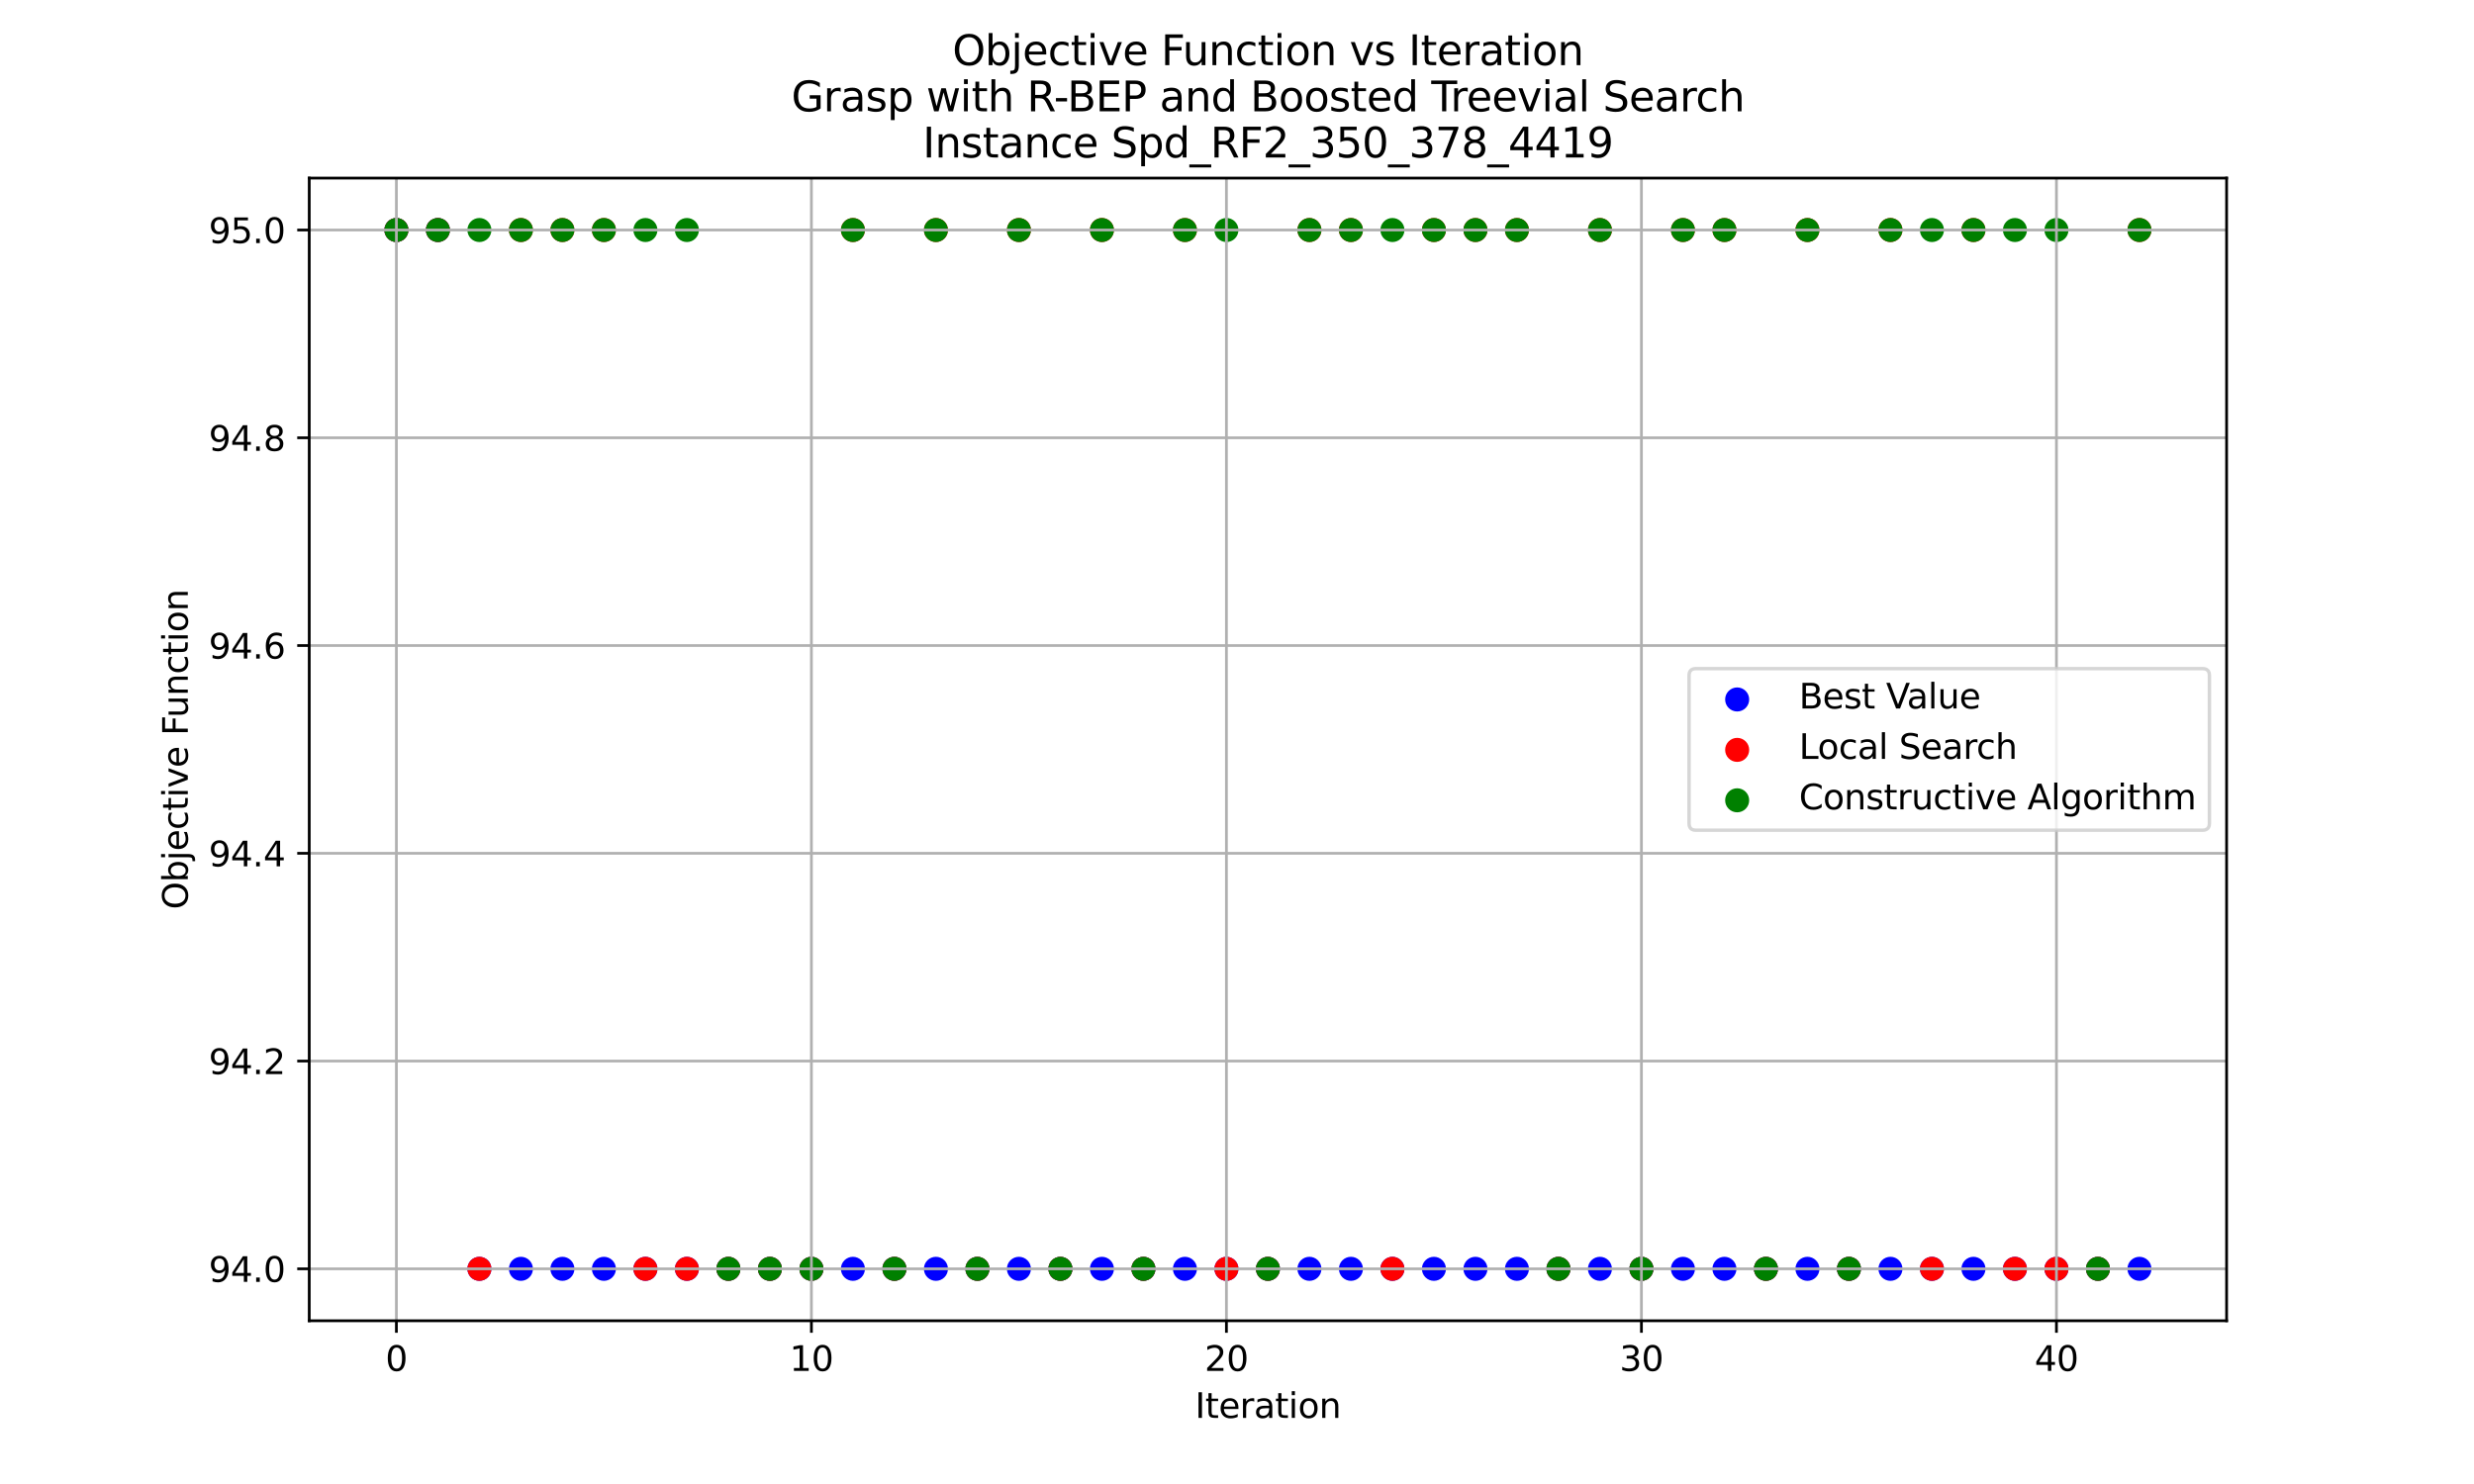 <?xml version="1.0" encoding="utf-8" standalone="no"?>
<!DOCTYPE svg PUBLIC "-//W3C//DTD SVG 1.1//EN"
  "http://www.w3.org/Graphics/SVG/1.1/DTD/svg11.dtd">
<svg xmlns:xlink="http://www.w3.org/1999/xlink" width="720pt" height="432pt" viewBox="0 0 720 432" xmlns="http://www.w3.org/2000/svg" version="1.1">
 <defs>
  <style type="text/css">*{stroke-linejoin: round; stroke-linecap: butt}</style>
 </defs>
 <g id="figure_1">
  <g id="patch_1">
   <path d="M 0 432 
L 720 432 
L 720 0 
L 0 0 
z
" style="fill: #ffffff"/>
  </g>
  <g id="axes_1">
   <g id="patch_2">
    <path d="M 90 384.48 
L 648 384.48 
L 648 51.84 
L 90 51.84 
z
" style="fill: #ffffff"/>
   </g>
   <g id="PathCollection_1">
    <defs>
     <path id="m4f1b02825e" d="M 0 3 
C 0.796 3 1.559 2.684 2.121 2.121 
C 2.684 1.559 3 0.796 3 0 
C 3 -0.796 2.684 -1.559 2.121 -2.121 
C 1.559 -2.684 0.796 -3 0 -3 
C -0.796 -3 -1.559 -2.684 -2.121 -2.121 
C -2.684 -1.559 -3 -0.796 -3 0 
C -3 0.796 -2.684 1.559 -2.121 2.121 
C -1.559 2.684 -0.796 3 0 3 
z
" style="stroke: #0000ff"/>
    </defs>
    <g clip-path="url(#p56076d5ff6)">
     <use xlink:href="#m4f1b02825e" x="115.364" y="66.96" style="fill: #0000ff; stroke: #0000ff"/>
     <use xlink:href="#m4f1b02825e" x="127.442" y="66.96" style="fill: #0000ff; stroke: #0000ff"/>
     <use xlink:href="#m4f1b02825e" x="139.519" y="369.36" style="fill: #0000ff; stroke: #0000ff"/>
     <use xlink:href="#m4f1b02825e" x="151.597" y="369.36" style="fill: #0000ff; stroke: #0000ff"/>
     <use xlink:href="#m4f1b02825e" x="163.675" y="369.36" style="fill: #0000ff; stroke: #0000ff"/>
     <use xlink:href="#m4f1b02825e" x="175.753" y="369.36" style="fill: #0000ff; stroke: #0000ff"/>
     <use xlink:href="#m4f1b02825e" x="187.831" y="369.36" style="fill: #0000ff; stroke: #0000ff"/>
     <use xlink:href="#m4f1b02825e" x="199.909" y="369.36" style="fill: #0000ff; stroke: #0000ff"/>
     <use xlink:href="#m4f1b02825e" x="211.987" y="369.36" style="fill: #0000ff; stroke: #0000ff"/>
     <use xlink:href="#m4f1b02825e" x="224.065" y="369.36" style="fill: #0000ff; stroke: #0000ff"/>
     <use xlink:href="#m4f1b02825e" x="236.143" y="369.36" style="fill: #0000ff; stroke: #0000ff"/>
     <use xlink:href="#m4f1b02825e" x="248.221" y="369.36" style="fill: #0000ff; stroke: #0000ff"/>
     <use xlink:href="#m4f1b02825e" x="260.299" y="369.36" style="fill: #0000ff; stroke: #0000ff"/>
     <use xlink:href="#m4f1b02825e" x="272.377" y="369.36" style="fill: #0000ff; stroke: #0000ff"/>
     <use xlink:href="#m4f1b02825e" x="284.455" y="369.36" style="fill: #0000ff; stroke: #0000ff"/>
     <use xlink:href="#m4f1b02825e" x="296.532" y="369.36" style="fill: #0000ff; stroke: #0000ff"/>
     <use xlink:href="#m4f1b02825e" x="308.61" y="369.36" style="fill: #0000ff; stroke: #0000ff"/>
     <use xlink:href="#m4f1b02825e" x="320.688" y="369.36" style="fill: #0000ff; stroke: #0000ff"/>
     <use xlink:href="#m4f1b02825e" x="332.766" y="369.36" style="fill: #0000ff; stroke: #0000ff"/>
     <use xlink:href="#m4f1b02825e" x="344.844" y="369.36" style="fill: #0000ff; stroke: #0000ff"/>
     <use xlink:href="#m4f1b02825e" x="356.922" y="369.36" style="fill: #0000ff; stroke: #0000ff"/>
     <use xlink:href="#m4f1b02825e" x="369" y="369.36" style="fill: #0000ff; stroke: #0000ff"/>
     <use xlink:href="#m4f1b02825e" x="381.078" y="369.36" style="fill: #0000ff; stroke: #0000ff"/>
     <use xlink:href="#m4f1b02825e" x="393.156" y="369.36" style="fill: #0000ff; stroke: #0000ff"/>
     <use xlink:href="#m4f1b02825e" x="405.234" y="369.36" style="fill: #0000ff; stroke: #0000ff"/>
     <use xlink:href="#m4f1b02825e" x="417.312" y="369.36" style="fill: #0000ff; stroke: #0000ff"/>
     <use xlink:href="#m4f1b02825e" x="429.39" y="369.36" style="fill: #0000ff; stroke: #0000ff"/>
     <use xlink:href="#m4f1b02825e" x="441.468" y="369.36" style="fill: #0000ff; stroke: #0000ff"/>
     <use xlink:href="#m4f1b02825e" x="453.545" y="369.36" style="fill: #0000ff; stroke: #0000ff"/>
     <use xlink:href="#m4f1b02825e" x="465.623" y="369.36" style="fill: #0000ff; stroke: #0000ff"/>
     <use xlink:href="#m4f1b02825e" x="477.701" y="369.36" style="fill: #0000ff; stroke: #0000ff"/>
     <use xlink:href="#m4f1b02825e" x="489.779" y="369.36" style="fill: #0000ff; stroke: #0000ff"/>
     <use xlink:href="#m4f1b02825e" x="501.857" y="369.36" style="fill: #0000ff; stroke: #0000ff"/>
     <use xlink:href="#m4f1b02825e" x="513.935" y="369.36" style="fill: #0000ff; stroke: #0000ff"/>
     <use xlink:href="#m4f1b02825e" x="526.013" y="369.36" style="fill: #0000ff; stroke: #0000ff"/>
     <use xlink:href="#m4f1b02825e" x="538.091" y="369.36" style="fill: #0000ff; stroke: #0000ff"/>
     <use xlink:href="#m4f1b02825e" x="550.169" y="369.36" style="fill: #0000ff; stroke: #0000ff"/>
     <use xlink:href="#m4f1b02825e" x="562.247" y="369.36" style="fill: #0000ff; stroke: #0000ff"/>
     <use xlink:href="#m4f1b02825e" x="574.325" y="369.36" style="fill: #0000ff; stroke: #0000ff"/>
     <use xlink:href="#m4f1b02825e" x="586.403" y="369.36" style="fill: #0000ff; stroke: #0000ff"/>
     <use xlink:href="#m4f1b02825e" x="598.481" y="369.36" style="fill: #0000ff; stroke: #0000ff"/>
     <use xlink:href="#m4f1b02825e" x="610.558" y="369.36" style="fill: #0000ff; stroke: #0000ff"/>
     <use xlink:href="#m4f1b02825e" x="622.636" y="369.36" style="fill: #0000ff; stroke: #0000ff"/>
    </g>
   </g>
   <g id="PathCollection_2">
    <defs>
     <path id="mc8fcfa1459" d="M 0 3 
C 0.796 3 1.559 2.684 2.121 2.121 
C 2.684 1.559 3 0.796 3 0 
C 3 -0.796 2.684 -1.559 2.121 -2.121 
C 1.559 -2.684 0.796 -3 0 -3 
C -0.796 -3 -1.559 -2.684 -2.121 -2.121 
C -2.684 -1.559 -3 -0.796 -3 0 
C -3 0.796 -2.684 1.559 -2.121 2.121 
C -1.559 2.684 -0.796 3 0 3 
z
" style="stroke: #ff0000"/>
    </defs>
    <g clip-path="url(#p56076d5ff6)">
     <use xlink:href="#mc8fcfa1459" x="115.364" y="66.96" style="fill: #ff0000; stroke: #ff0000"/>
     <use xlink:href="#mc8fcfa1459" x="127.442" y="66.96" style="fill: #ff0000; stroke: #ff0000"/>
     <use xlink:href="#mc8fcfa1459" x="139.519" y="369.36" style="fill: #ff0000; stroke: #ff0000"/>
     <use xlink:href="#mc8fcfa1459" x="151.597" y="66.96" style="fill: #ff0000; stroke: #ff0000"/>
     <use xlink:href="#mc8fcfa1459" x="163.675" y="66.96" style="fill: #ff0000; stroke: #ff0000"/>
     <use xlink:href="#mc8fcfa1459" x="175.753" y="66.96" style="fill: #ff0000; stroke: #ff0000"/>
     <use xlink:href="#mc8fcfa1459" x="187.831" y="369.36" style="fill: #ff0000; stroke: #ff0000"/>
     <use xlink:href="#mc8fcfa1459" x="199.909" y="369.36" style="fill: #ff0000; stroke: #ff0000"/>
     <use xlink:href="#mc8fcfa1459" x="211.987" y="369.36" style="fill: #ff0000; stroke: #ff0000"/>
     <use xlink:href="#mc8fcfa1459" x="224.065" y="369.36" style="fill: #ff0000; stroke: #ff0000"/>
     <use xlink:href="#mc8fcfa1459" x="236.143" y="369.36" style="fill: #ff0000; stroke: #ff0000"/>
     <use xlink:href="#mc8fcfa1459" x="248.221" y="66.96" style="fill: #ff0000; stroke: #ff0000"/>
     <use xlink:href="#mc8fcfa1459" x="260.299" y="369.36" style="fill: #ff0000; stroke: #ff0000"/>
     <use xlink:href="#mc8fcfa1459" x="272.377" y="66.96" style="fill: #ff0000; stroke: #ff0000"/>
     <use xlink:href="#mc8fcfa1459" x="284.455" y="369.36" style="fill: #ff0000; stroke: #ff0000"/>
     <use xlink:href="#mc8fcfa1459" x="296.532" y="66.96" style="fill: #ff0000; stroke: #ff0000"/>
     <use xlink:href="#mc8fcfa1459" x="308.61" y="369.36" style="fill: #ff0000; stroke: #ff0000"/>
     <use xlink:href="#mc8fcfa1459" x="320.688" y="66.96" style="fill: #ff0000; stroke: #ff0000"/>
     <use xlink:href="#mc8fcfa1459" x="332.766" y="369.36" style="fill: #ff0000; stroke: #ff0000"/>
     <use xlink:href="#mc8fcfa1459" x="344.844" y="66.96" style="fill: #ff0000; stroke: #ff0000"/>
     <use xlink:href="#mc8fcfa1459" x="356.922" y="369.36" style="fill: #ff0000; stroke: #ff0000"/>
     <use xlink:href="#mc8fcfa1459" x="369" y="369.36" style="fill: #ff0000; stroke: #ff0000"/>
     <use xlink:href="#mc8fcfa1459" x="381.078" y="66.96" style="fill: #ff0000; stroke: #ff0000"/>
     <use xlink:href="#mc8fcfa1459" x="393.156" y="66.96" style="fill: #ff0000; stroke: #ff0000"/>
     <use xlink:href="#mc8fcfa1459" x="405.234" y="369.36" style="fill: #ff0000; stroke: #ff0000"/>
     <use xlink:href="#mc8fcfa1459" x="417.312" y="66.96" style="fill: #ff0000; stroke: #ff0000"/>
     <use xlink:href="#mc8fcfa1459" x="429.39" y="66.96" style="fill: #ff0000; stroke: #ff0000"/>
     <use xlink:href="#mc8fcfa1459" x="441.468" y="66.96" style="fill: #ff0000; stroke: #ff0000"/>
     <use xlink:href="#mc8fcfa1459" x="453.545" y="369.36" style="fill: #ff0000; stroke: #ff0000"/>
     <use xlink:href="#mc8fcfa1459" x="465.623" y="66.96" style="fill: #ff0000; stroke: #ff0000"/>
     <use xlink:href="#mc8fcfa1459" x="477.701" y="369.36" style="fill: #ff0000; stroke: #ff0000"/>
     <use xlink:href="#mc8fcfa1459" x="489.779" y="66.96" style="fill: #ff0000; stroke: #ff0000"/>
     <use xlink:href="#mc8fcfa1459" x="501.857" y="66.96" style="fill: #ff0000; stroke: #ff0000"/>
     <use xlink:href="#mc8fcfa1459" x="513.935" y="369.36" style="fill: #ff0000; stroke: #ff0000"/>
     <use xlink:href="#mc8fcfa1459" x="526.013" y="66.96" style="fill: #ff0000; stroke: #ff0000"/>
     <use xlink:href="#mc8fcfa1459" x="538.091" y="369.36" style="fill: #ff0000; stroke: #ff0000"/>
     <use xlink:href="#mc8fcfa1459" x="550.169" y="66.96" style="fill: #ff0000; stroke: #ff0000"/>
     <use xlink:href="#mc8fcfa1459" x="562.247" y="369.36" style="fill: #ff0000; stroke: #ff0000"/>
     <use xlink:href="#mc8fcfa1459" x="574.325" y="66.96" style="fill: #ff0000; stroke: #ff0000"/>
     <use xlink:href="#mc8fcfa1459" x="586.403" y="369.36" style="fill: #ff0000; stroke: #ff0000"/>
     <use xlink:href="#mc8fcfa1459" x="598.481" y="369.36" style="fill: #ff0000; stroke: #ff0000"/>
     <use xlink:href="#mc8fcfa1459" x="610.558" y="369.36" style="fill: #ff0000; stroke: #ff0000"/>
     <use xlink:href="#mc8fcfa1459" x="622.636" y="66.96" style="fill: #ff0000; stroke: #ff0000"/>
    </g>
   </g>
   <g id="PathCollection_3">
    <defs>
     <path id="mc3cfefa0d4" d="M 0 3 
C 0.796 3 1.559 2.684 2.121 2.121 
C 2.684 1.559 3 0.796 3 0 
C 3 -0.796 2.684 -1.559 2.121 -2.121 
C 1.559 -2.684 0.796 -3 0 -3 
C -0.796 -3 -1.559 -2.684 -2.121 -2.121 
C -2.684 -1.559 -3 -0.796 -3 0 
C -3 0.796 -2.684 1.559 -2.121 2.121 
C -1.559 2.684 -0.796 3 0 3 
z
" style="stroke: #008000"/>
    </defs>
    <g clip-path="url(#p56076d5ff6)">
     <use xlink:href="#mc3cfefa0d4" x="115.364" y="66.96" style="fill: #008000; stroke: #008000"/>
     <use xlink:href="#mc3cfefa0d4" x="127.442" y="66.96" style="fill: #008000; stroke: #008000"/>
     <use xlink:href="#mc3cfefa0d4" x="139.519" y="66.96" style="fill: #008000; stroke: #008000"/>
     <use xlink:href="#mc3cfefa0d4" x="151.597" y="66.96" style="fill: #008000; stroke: #008000"/>
     <use xlink:href="#mc3cfefa0d4" x="163.675" y="66.96" style="fill: #008000; stroke: #008000"/>
     <use xlink:href="#mc3cfefa0d4" x="175.753" y="66.96" style="fill: #008000; stroke: #008000"/>
     <use xlink:href="#mc3cfefa0d4" x="187.831" y="66.96" style="fill: #008000; stroke: #008000"/>
     <use xlink:href="#mc3cfefa0d4" x="199.909" y="66.96" style="fill: #008000; stroke: #008000"/>
     <use xlink:href="#mc3cfefa0d4" x="211.987" y="369.36" style="fill: #008000; stroke: #008000"/>
     <use xlink:href="#mc3cfefa0d4" x="224.065" y="369.36" style="fill: #008000; stroke: #008000"/>
     <use xlink:href="#mc3cfefa0d4" x="236.143" y="369.36" style="fill: #008000; stroke: #008000"/>
     <use xlink:href="#mc3cfefa0d4" x="248.221" y="66.96" style="fill: #008000; stroke: #008000"/>
     <use xlink:href="#mc3cfefa0d4" x="260.299" y="369.36" style="fill: #008000; stroke: #008000"/>
     <use xlink:href="#mc3cfefa0d4" x="272.377" y="66.96" style="fill: #008000; stroke: #008000"/>
     <use xlink:href="#mc3cfefa0d4" x="284.455" y="369.36" style="fill: #008000; stroke: #008000"/>
     <use xlink:href="#mc3cfefa0d4" x="296.532" y="66.96" style="fill: #008000; stroke: #008000"/>
     <use xlink:href="#mc3cfefa0d4" x="308.61" y="369.36" style="fill: #008000; stroke: #008000"/>
     <use xlink:href="#mc3cfefa0d4" x="320.688" y="66.96" style="fill: #008000; stroke: #008000"/>
     <use xlink:href="#mc3cfefa0d4" x="332.766" y="369.36" style="fill: #008000; stroke: #008000"/>
     <use xlink:href="#mc3cfefa0d4" x="344.844" y="66.96" style="fill: #008000; stroke: #008000"/>
     <use xlink:href="#mc3cfefa0d4" x="356.922" y="66.96" style="fill: #008000; stroke: #008000"/>
     <use xlink:href="#mc3cfefa0d4" x="369" y="369.36" style="fill: #008000; stroke: #008000"/>
     <use xlink:href="#mc3cfefa0d4" x="381.078" y="66.96" style="fill: #008000; stroke: #008000"/>
     <use xlink:href="#mc3cfefa0d4" x="393.156" y="66.96" style="fill: #008000; stroke: #008000"/>
     <use xlink:href="#mc3cfefa0d4" x="405.234" y="66.96" style="fill: #008000; stroke: #008000"/>
     <use xlink:href="#mc3cfefa0d4" x="417.312" y="66.96" style="fill: #008000; stroke: #008000"/>
     <use xlink:href="#mc3cfefa0d4" x="429.39" y="66.96" style="fill: #008000; stroke: #008000"/>
     <use xlink:href="#mc3cfefa0d4" x="441.468" y="66.96" style="fill: #008000; stroke: #008000"/>
     <use xlink:href="#mc3cfefa0d4" x="453.545" y="369.36" style="fill: #008000; stroke: #008000"/>
     <use xlink:href="#mc3cfefa0d4" x="465.623" y="66.96" style="fill: #008000; stroke: #008000"/>
     <use xlink:href="#mc3cfefa0d4" x="477.701" y="369.36" style="fill: #008000; stroke: #008000"/>
     <use xlink:href="#mc3cfefa0d4" x="489.779" y="66.96" style="fill: #008000; stroke: #008000"/>
     <use xlink:href="#mc3cfefa0d4" x="501.857" y="66.96" style="fill: #008000; stroke: #008000"/>
     <use xlink:href="#mc3cfefa0d4" x="513.935" y="369.36" style="fill: #008000; stroke: #008000"/>
     <use xlink:href="#mc3cfefa0d4" x="526.013" y="66.96" style="fill: #008000; stroke: #008000"/>
     <use xlink:href="#mc3cfefa0d4" x="538.091" y="369.36" style="fill: #008000; stroke: #008000"/>
     <use xlink:href="#mc3cfefa0d4" x="550.169" y="66.96" style="fill: #008000; stroke: #008000"/>
     <use xlink:href="#mc3cfefa0d4" x="562.247" y="66.96" style="fill: #008000; stroke: #008000"/>
     <use xlink:href="#mc3cfefa0d4" x="574.325" y="66.96" style="fill: #008000; stroke: #008000"/>
     <use xlink:href="#mc3cfefa0d4" x="586.403" y="66.96" style="fill: #008000; stroke: #008000"/>
     <use xlink:href="#mc3cfefa0d4" x="598.481" y="66.96" style="fill: #008000; stroke: #008000"/>
     <use xlink:href="#mc3cfefa0d4" x="610.558" y="369.36" style="fill: #008000; stroke: #008000"/>
     <use xlink:href="#mc3cfefa0d4" x="622.636" y="66.96" style="fill: #008000; stroke: #008000"/>
    </g>
   </g>
   <g id="matplotlib.axis_1">
    <g id="xtick_1">
     <g id="line2d_1">
      <path d="M 115.364 384.48 
L 115.364 51.84 
" clip-path="url(#p56076d5ff6)" style="fill: none; stroke: #b0b0b0; stroke-width: 0.8; stroke-linecap: square"/>
     </g>
     <g id="line2d_2">
      <defs>
       <path id="m99b1fe7027" d="M 0 0 
L 0 3.5 
" style="stroke: #000000; stroke-width: 0.8"/>
      </defs>
      <g>
       <use xlink:href="#m99b1fe7027" x="115.364" y="384.48" style="stroke: #000000; stroke-width: 0.8"/>
      </g>
     </g>
     <g id="text_1">
      <!-- 0 -->
      <g transform="translate(112.182 399.078) scale(0.1 -0.1)">
       <defs>
        <path id="DejaVuSans-30" d="M 2034 4250 
Q 1547 4250 1301 3770 
Q 1056 3291 1056 2328 
Q 1056 1369 1301 889 
Q 1547 409 2034 409 
Q 2525 409 2770 889 
Q 3016 1369 3016 2328 
Q 3016 3291 2770 3770 
Q 2525 4250 2034 4250 
z
M 2034 4750 
Q 2819 4750 3233 4129 
Q 3647 3509 3647 2328 
Q 3647 1150 3233 529 
Q 2819 -91 2034 -91 
Q 1250 -91 836 529 
Q 422 1150 422 2328 
Q 422 3509 836 4129 
Q 1250 4750 2034 4750 
z
" transform="scale(0.016)"/>
       </defs>
       <use xlink:href="#DejaVuSans-30"/>
      </g>
     </g>
    </g>
    <g id="xtick_2">
     <g id="line2d_3">
      <path d="M 236.143 384.48 
L 236.143 51.84 
" clip-path="url(#p56076d5ff6)" style="fill: none; stroke: #b0b0b0; stroke-width: 0.8; stroke-linecap: square"/>
     </g>
     <g id="line2d_4">
      <g>
       <use xlink:href="#m99b1fe7027" x="236.143" y="384.48" style="stroke: #000000; stroke-width: 0.8"/>
      </g>
     </g>
     <g id="text_2">
      <!-- 10 -->
      <g transform="translate(229.78 399.078) scale(0.1 -0.1)">
       <defs>
        <path id="DejaVuSans-31" d="M 794 531 
L 1825 531 
L 1825 4091 
L 703 3866 
L 703 4441 
L 1819 4666 
L 2450 4666 
L 2450 531 
L 3481 531 
L 3481 0 
L 794 0 
L 794 531 
z
" transform="scale(0.016)"/>
       </defs>
       <use xlink:href="#DejaVuSans-31"/>
       <use xlink:href="#DejaVuSans-30" x="63.623"/>
      </g>
     </g>
    </g>
    <g id="xtick_3">
     <g id="line2d_5">
      <path d="M 356.922 384.48 
L 356.922 51.84 
" clip-path="url(#p56076d5ff6)" style="fill: none; stroke: #b0b0b0; stroke-width: 0.8; stroke-linecap: square"/>
     </g>
     <g id="line2d_6">
      <g>
       <use xlink:href="#m99b1fe7027" x="356.922" y="384.48" style="stroke: #000000; stroke-width: 0.8"/>
      </g>
     </g>
     <g id="text_3">
      <!-- 20 -->
      <g transform="translate(350.56 399.078) scale(0.1 -0.1)">
       <defs>
        <path id="DejaVuSans-32" d="M 1228 531 
L 3431 531 
L 3431 0 
L 469 0 
L 469 531 
Q 828 903 1448 1529 
Q 2069 2156 2228 2338 
Q 2531 2678 2651 2914 
Q 2772 3150 2772 3378 
Q 2772 3750 2511 3984 
Q 2250 4219 1831 4219 
Q 1534 4219 1204 4116 
Q 875 4013 500 3803 
L 500 4441 
Q 881 4594 1212 4672 
Q 1544 4750 1819 4750 
Q 2544 4750 2975 4387 
Q 3406 4025 3406 3419 
Q 3406 3131 3298 2873 
Q 3191 2616 2906 2266 
Q 2828 2175 2409 1742 
Q 1991 1309 1228 531 
z
" transform="scale(0.016)"/>
       </defs>
       <use xlink:href="#DejaVuSans-32"/>
       <use xlink:href="#DejaVuSans-30" x="63.623"/>
      </g>
     </g>
    </g>
    <g id="xtick_4">
     <g id="line2d_7">
      <path d="M 477.701 384.48 
L 477.701 51.84 
" clip-path="url(#p56076d5ff6)" style="fill: none; stroke: #b0b0b0; stroke-width: 0.8; stroke-linecap: square"/>
     </g>
     <g id="line2d_8">
      <g>
       <use xlink:href="#m99b1fe7027" x="477.701" y="384.48" style="stroke: #000000; stroke-width: 0.8"/>
      </g>
     </g>
     <g id="text_4">
      <!-- 30 -->
      <g transform="translate(471.339 399.078) scale(0.1 -0.1)">
       <defs>
        <path id="DejaVuSans-33" d="M 2597 2516 
Q 3050 2419 3304 2112 
Q 3559 1806 3559 1356 
Q 3559 666 3084 287 
Q 2609 -91 1734 -91 
Q 1441 -91 1130 -33 
Q 819 25 488 141 
L 488 750 
Q 750 597 1062 519 
Q 1375 441 1716 441 
Q 2309 441 2620 675 
Q 2931 909 2931 1356 
Q 2931 1769 2642 2001 
Q 2353 2234 1838 2234 
L 1294 2234 
L 1294 2753 
L 1863 2753 
Q 2328 2753 2575 2939 
Q 2822 3125 2822 3475 
Q 2822 3834 2567 4026 
Q 2313 4219 1838 4219 
Q 1578 4219 1281 4162 
Q 984 4106 628 3988 
L 628 4550 
Q 988 4650 1302 4700 
Q 1616 4750 1894 4750 
Q 2613 4750 3031 4423 
Q 3450 4097 3450 3541 
Q 3450 3153 3228 2886 
Q 3006 2619 2597 2516 
z
" transform="scale(0.016)"/>
       </defs>
       <use xlink:href="#DejaVuSans-33"/>
       <use xlink:href="#DejaVuSans-30" x="63.623"/>
      </g>
     </g>
    </g>
    <g id="xtick_5">
     <g id="line2d_9">
      <path d="M 598.481 384.48 
L 598.481 51.84 
" clip-path="url(#p56076d5ff6)" style="fill: none; stroke: #b0b0b0; stroke-width: 0.8; stroke-linecap: square"/>
     </g>
     <g id="line2d_10">
      <g>
       <use xlink:href="#m99b1fe7027" x="598.481" y="384.48" style="stroke: #000000; stroke-width: 0.8"/>
      </g>
     </g>
     <g id="text_5">
      <!-- 40 -->
      <g transform="translate(592.118 399.078) scale(0.1 -0.1)">
       <defs>
        <path id="DejaVuSans-34" d="M 2419 4116 
L 825 1625 
L 2419 1625 
L 2419 4116 
z
M 2253 4666 
L 3047 4666 
L 3047 1625 
L 3713 1625 
L 3713 1100 
L 3047 1100 
L 3047 0 
L 2419 0 
L 2419 1100 
L 313 1100 
L 313 1709 
L 2253 4666 
z
" transform="scale(0.016)"/>
       </defs>
       <use xlink:href="#DejaVuSans-34"/>
       <use xlink:href="#DejaVuSans-30" x="63.623"/>
      </g>
     </g>
    </g>
    <g id="text_6">
     <!-- Iteration -->
     <g transform="translate(347.791 412.757) scale(0.1 -0.1)">
      <defs>
       <path id="DejaVuSans-49" d="M 628 4666 
L 1259 4666 
L 1259 0 
L 628 0 
L 628 4666 
z
" transform="scale(0.016)"/>
       <path id="DejaVuSans-74" d="M 1172 4494 
L 1172 3500 
L 2356 3500 
L 2356 3053 
L 1172 3053 
L 1172 1153 
Q 1172 725 1289 603 
Q 1406 481 1766 481 
L 2356 481 
L 2356 0 
L 1766 0 
Q 1100 0 847 248 
Q 594 497 594 1153 
L 594 3053 
L 172 3053 
L 172 3500 
L 594 3500 
L 594 4494 
L 1172 4494 
z
" transform="scale(0.016)"/>
       <path id="DejaVuSans-65" d="M 3597 1894 
L 3597 1613 
L 953 1613 
Q 991 1019 1311 708 
Q 1631 397 2203 397 
Q 2534 397 2845 478 
Q 3156 559 3463 722 
L 3463 178 
Q 3153 47 2828 -22 
Q 2503 -91 2169 -91 
Q 1331 -91 842 396 
Q 353 884 353 1716 
Q 353 2575 817 3079 
Q 1281 3584 2069 3584 
Q 2775 3584 3186 3129 
Q 3597 2675 3597 1894 
z
M 3022 2063 
Q 3016 2534 2758 2815 
Q 2500 3097 2075 3097 
Q 1594 3097 1305 2825 
Q 1016 2553 972 2059 
L 3022 2063 
z
" transform="scale(0.016)"/>
       <path id="DejaVuSans-72" d="M 2631 2963 
Q 2534 3019 2420 3045 
Q 2306 3072 2169 3072 
Q 1681 3072 1420 2755 
Q 1159 2438 1159 1844 
L 1159 0 
L 581 0 
L 581 3500 
L 1159 3500 
L 1159 2956 
Q 1341 3275 1631 3429 
Q 1922 3584 2338 3584 
Q 2397 3584 2469 3576 
Q 2541 3569 2628 3553 
L 2631 2963 
z
" transform="scale(0.016)"/>
       <path id="DejaVuSans-61" d="M 2194 1759 
Q 1497 1759 1228 1600 
Q 959 1441 959 1056 
Q 959 750 1161 570 
Q 1363 391 1709 391 
Q 2188 391 2477 730 
Q 2766 1069 2766 1631 
L 2766 1759 
L 2194 1759 
z
M 3341 1997 
L 3341 0 
L 2766 0 
L 2766 531 
Q 2569 213 2275 61 
Q 1981 -91 1556 -91 
Q 1019 -91 701 211 
Q 384 513 384 1019 
Q 384 1609 779 1909 
Q 1175 2209 1959 2209 
L 2766 2209 
L 2766 2266 
Q 2766 2663 2505 2880 
Q 2244 3097 1772 3097 
Q 1472 3097 1187 3025 
Q 903 2953 641 2809 
L 641 3341 
Q 956 3463 1253 3523 
Q 1550 3584 1831 3584 
Q 2591 3584 2966 3190 
Q 3341 2797 3341 1997 
z
" transform="scale(0.016)"/>
       <path id="DejaVuSans-69" d="M 603 3500 
L 1178 3500 
L 1178 0 
L 603 0 
L 603 3500 
z
M 603 4863 
L 1178 4863 
L 1178 4134 
L 603 4134 
L 603 4863 
z
" transform="scale(0.016)"/>
       <path id="DejaVuSans-6f" d="M 1959 3097 
Q 1497 3097 1228 2736 
Q 959 2375 959 1747 
Q 959 1119 1226 758 
Q 1494 397 1959 397 
Q 2419 397 2687 759 
Q 2956 1122 2956 1747 
Q 2956 2369 2687 2733 
Q 2419 3097 1959 3097 
z
M 1959 3584 
Q 2709 3584 3137 3096 
Q 3566 2609 3566 1747 
Q 3566 888 3137 398 
Q 2709 -91 1959 -91 
Q 1206 -91 779 398 
Q 353 888 353 1747 
Q 353 2609 779 3096 
Q 1206 3584 1959 3584 
z
" transform="scale(0.016)"/>
       <path id="DejaVuSans-6e" d="M 3513 2113 
L 3513 0 
L 2938 0 
L 2938 2094 
Q 2938 2591 2744 2837 
Q 2550 3084 2163 3084 
Q 1697 3084 1428 2787 
Q 1159 2491 1159 1978 
L 1159 0 
L 581 0 
L 581 3500 
L 1159 3500 
L 1159 2956 
Q 1366 3272 1645 3428 
Q 1925 3584 2291 3584 
Q 2894 3584 3203 3211 
Q 3513 2838 3513 2113 
z
" transform="scale(0.016)"/>
      </defs>
      <use xlink:href="#DejaVuSans-49"/>
      <use xlink:href="#DejaVuSans-74" x="29.492"/>
      <use xlink:href="#DejaVuSans-65" x="68.701"/>
      <use xlink:href="#DejaVuSans-72" x="130.225"/>
      <use xlink:href="#DejaVuSans-61" x="171.338"/>
      <use xlink:href="#DejaVuSans-74" x="232.617"/>
      <use xlink:href="#DejaVuSans-69" x="271.826"/>
      <use xlink:href="#DejaVuSans-6f" x="299.609"/>
      <use xlink:href="#DejaVuSans-6e" x="360.791"/>
     </g>
    </g>
   </g>
   <g id="matplotlib.axis_2">
    <g id="ytick_1">
     <g id="line2d_11">
      <path d="M 90 369.36 
L 648 369.36 
" clip-path="url(#p56076d5ff6)" style="fill: none; stroke: #b0b0b0; stroke-width: 0.8; stroke-linecap: square"/>
     </g>
     <g id="line2d_12">
      <defs>
       <path id="mdae37877dc" d="M 0 0 
L -3.5 0 
" style="stroke: #000000; stroke-width: 0.8"/>
      </defs>
      <g>
       <use xlink:href="#mdae37877dc" x="90" y="369.36" style="stroke: #000000; stroke-width: 0.8"/>
      </g>
     </g>
     <g id="text_7">
      <!-- 94.0 -->
      <g transform="translate(60.734 373.159) scale(0.1 -0.1)">
       <defs>
        <path id="DejaVuSans-39" d="M 703 97 
L 703 672 
Q 941 559 1184 500 
Q 1428 441 1663 441 
Q 2288 441 2617 861 
Q 2947 1281 2994 2138 
Q 2813 1869 2534 1725 
Q 2256 1581 1919 1581 
Q 1219 1581 811 2004 
Q 403 2428 403 3163 
Q 403 3881 828 4315 
Q 1253 4750 1959 4750 
Q 2769 4750 3195 4129 
Q 3622 3509 3622 2328 
Q 3622 1225 3098 567 
Q 2575 -91 1691 -91 
Q 1453 -91 1209 -44 
Q 966 3 703 97 
z
M 1959 2075 
Q 2384 2075 2632 2365 
Q 2881 2656 2881 3163 
Q 2881 3666 2632 3958 
Q 2384 4250 1959 4250 
Q 1534 4250 1286 3958 
Q 1038 3666 1038 3163 
Q 1038 2656 1286 2365 
Q 1534 2075 1959 2075 
z
" transform="scale(0.016)"/>
        <path id="DejaVuSans-2e" d="M 684 794 
L 1344 794 
L 1344 0 
L 684 0 
L 684 794 
z
" transform="scale(0.016)"/>
       </defs>
       <use xlink:href="#DejaVuSans-39"/>
       <use xlink:href="#DejaVuSans-34" x="63.623"/>
       <use xlink:href="#DejaVuSans-2e" x="127.246"/>
       <use xlink:href="#DejaVuSans-30" x="159.033"/>
      </g>
     </g>
    </g>
    <g id="ytick_2">
     <g id="line2d_13">
      <path d="M 90 308.88 
L 648 308.88 
" clip-path="url(#p56076d5ff6)" style="fill: none; stroke: #b0b0b0; stroke-width: 0.8; stroke-linecap: square"/>
     </g>
     <g id="line2d_14">
      <g>
       <use xlink:href="#mdae37877dc" x="90" y="308.88" style="stroke: #000000; stroke-width: 0.8"/>
      </g>
     </g>
     <g id="text_8">
      <!-- 94.2 -->
      <g transform="translate(60.734 312.679) scale(0.1 -0.1)">
       <use xlink:href="#DejaVuSans-39"/>
       <use xlink:href="#DejaVuSans-34" x="63.623"/>
       <use xlink:href="#DejaVuSans-2e" x="127.246"/>
       <use xlink:href="#DejaVuSans-32" x="159.033"/>
      </g>
     </g>
    </g>
    <g id="ytick_3">
     <g id="line2d_15">
      <path d="M 90 248.4 
L 648 248.4 
" clip-path="url(#p56076d5ff6)" style="fill: none; stroke: #b0b0b0; stroke-width: 0.8; stroke-linecap: square"/>
     </g>
     <g id="line2d_16">
      <g>
       <use xlink:href="#mdae37877dc" x="90" y="248.4" style="stroke: #000000; stroke-width: 0.8"/>
      </g>
     </g>
     <g id="text_9">
      <!-- 94.4 -->
      <g transform="translate(60.734 252.199) scale(0.1 -0.1)">
       <use xlink:href="#DejaVuSans-39"/>
       <use xlink:href="#DejaVuSans-34" x="63.623"/>
       <use xlink:href="#DejaVuSans-2e" x="127.246"/>
       <use xlink:href="#DejaVuSans-34" x="159.033"/>
      </g>
     </g>
    </g>
    <g id="ytick_4">
     <g id="line2d_17">
      <path d="M 90 187.92 
L 648 187.92 
" clip-path="url(#p56076d5ff6)" style="fill: none; stroke: #b0b0b0; stroke-width: 0.8; stroke-linecap: square"/>
     </g>
     <g id="line2d_18">
      <g>
       <use xlink:href="#mdae37877dc" x="90" y="187.92" style="stroke: #000000; stroke-width: 0.8"/>
      </g>
     </g>
     <g id="text_10">
      <!-- 94.6 -->
      <g transform="translate(60.734 191.719) scale(0.1 -0.1)">
       <defs>
        <path id="DejaVuSans-36" d="M 2113 2584 
Q 1688 2584 1439 2293 
Q 1191 2003 1191 1497 
Q 1191 994 1439 701 
Q 1688 409 2113 409 
Q 2538 409 2786 701 
Q 3034 994 3034 1497 
Q 3034 2003 2786 2293 
Q 2538 2584 2113 2584 
z
M 3366 4563 
L 3366 3988 
Q 3128 4100 2886 4159 
Q 2644 4219 2406 4219 
Q 1781 4219 1451 3797 
Q 1122 3375 1075 2522 
Q 1259 2794 1537 2939 
Q 1816 3084 2150 3084 
Q 2853 3084 3261 2657 
Q 3669 2231 3669 1497 
Q 3669 778 3244 343 
Q 2819 -91 2113 -91 
Q 1303 -91 875 529 
Q 447 1150 447 2328 
Q 447 3434 972 4092 
Q 1497 4750 2381 4750 
Q 2619 4750 2861 4703 
Q 3103 4656 3366 4563 
z
" transform="scale(0.016)"/>
       </defs>
       <use xlink:href="#DejaVuSans-39"/>
       <use xlink:href="#DejaVuSans-34" x="63.623"/>
       <use xlink:href="#DejaVuSans-2e" x="127.246"/>
       <use xlink:href="#DejaVuSans-36" x="159.033"/>
      </g>
     </g>
    </g>
    <g id="ytick_5">
     <g id="line2d_19">
      <path d="M 90 127.44 
L 648 127.44 
" clip-path="url(#p56076d5ff6)" style="fill: none; stroke: #b0b0b0; stroke-width: 0.8; stroke-linecap: square"/>
     </g>
     <g id="line2d_20">
      <g>
       <use xlink:href="#mdae37877dc" x="90" y="127.44" style="stroke: #000000; stroke-width: 0.8"/>
      </g>
     </g>
     <g id="text_11">
      <!-- 94.8 -->
      <g transform="translate(60.734 131.239) scale(0.1 -0.1)">
       <defs>
        <path id="DejaVuSans-38" d="M 2034 2216 
Q 1584 2216 1326 1975 
Q 1069 1734 1069 1313 
Q 1069 891 1326 650 
Q 1584 409 2034 409 
Q 2484 409 2743 651 
Q 3003 894 3003 1313 
Q 3003 1734 2745 1975 
Q 2488 2216 2034 2216 
z
M 1403 2484 
Q 997 2584 770 2862 
Q 544 3141 544 3541 
Q 544 4100 942 4425 
Q 1341 4750 2034 4750 
Q 2731 4750 3128 4425 
Q 3525 4100 3525 3541 
Q 3525 3141 3298 2862 
Q 3072 2584 2669 2484 
Q 3125 2378 3379 2068 
Q 3634 1759 3634 1313 
Q 3634 634 3220 271 
Q 2806 -91 2034 -91 
Q 1263 -91 848 271 
Q 434 634 434 1313 
Q 434 1759 690 2068 
Q 947 2378 1403 2484 
z
M 1172 3481 
Q 1172 3119 1398 2916 
Q 1625 2713 2034 2713 
Q 2441 2713 2670 2916 
Q 2900 3119 2900 3481 
Q 2900 3844 2670 4047 
Q 2441 4250 2034 4250 
Q 1625 4250 1398 4047 
Q 1172 3844 1172 3481 
z
" transform="scale(0.016)"/>
       </defs>
       <use xlink:href="#DejaVuSans-39"/>
       <use xlink:href="#DejaVuSans-34" x="63.623"/>
       <use xlink:href="#DejaVuSans-2e" x="127.246"/>
       <use xlink:href="#DejaVuSans-38" x="159.033"/>
      </g>
     </g>
    </g>
    <g id="ytick_6">
     <g id="line2d_21">
      <path d="M 90 66.96 
L 648 66.96 
" clip-path="url(#p56076d5ff6)" style="fill: none; stroke: #b0b0b0; stroke-width: 0.8; stroke-linecap: square"/>
     </g>
     <g id="line2d_22">
      <g>
       <use xlink:href="#mdae37877dc" x="90" y="66.96" style="stroke: #000000; stroke-width: 0.8"/>
      </g>
     </g>
     <g id="text_12">
      <!-- 95.0 -->
      <g transform="translate(60.734 70.759) scale(0.1 -0.1)">
       <defs>
        <path id="DejaVuSans-35" d="M 691 4666 
L 3169 4666 
L 3169 4134 
L 1269 4134 
L 1269 2991 
Q 1406 3038 1543 3061 
Q 1681 3084 1819 3084 
Q 2600 3084 3056 2656 
Q 3513 2228 3513 1497 
Q 3513 744 3044 326 
Q 2575 -91 1722 -91 
Q 1428 -91 1123 -41 
Q 819 9 494 109 
L 494 744 
Q 775 591 1075 516 
Q 1375 441 1709 441 
Q 2250 441 2565 725 
Q 2881 1009 2881 1497 
Q 2881 1984 2565 2268 
Q 2250 2553 1709 2553 
Q 1456 2553 1204 2497 
Q 953 2441 691 2322 
L 691 4666 
z
" transform="scale(0.016)"/>
       </defs>
       <use xlink:href="#DejaVuSans-39"/>
       <use xlink:href="#DejaVuSans-35" x="63.623"/>
       <use xlink:href="#DejaVuSans-2e" x="127.246"/>
       <use xlink:href="#DejaVuSans-30" x="159.033"/>
      </g>
     </g>
    </g>
    <g id="text_13">
     <!-- Objective Function -->
     <g transform="translate(54.655 264.724) rotate(-90) scale(0.1 -0.1)">
      <defs>
       <path id="DejaVuSans-4f" d="M 2522 4238 
Q 1834 4238 1429 3725 
Q 1025 3213 1025 2328 
Q 1025 1447 1429 934 
Q 1834 422 2522 422 
Q 3209 422 3611 934 
Q 4013 1447 4013 2328 
Q 4013 3213 3611 3725 
Q 3209 4238 2522 4238 
z
M 2522 4750 
Q 3503 4750 4090 4092 
Q 4678 3434 4678 2328 
Q 4678 1225 4090 567 
Q 3503 -91 2522 -91 
Q 1538 -91 948 565 
Q 359 1222 359 2328 
Q 359 3434 948 4092 
Q 1538 4750 2522 4750 
z
" transform="scale(0.016)"/>
       <path id="DejaVuSans-62" d="M 3116 1747 
Q 3116 2381 2855 2742 
Q 2594 3103 2138 3103 
Q 1681 3103 1420 2742 
Q 1159 2381 1159 1747 
Q 1159 1113 1420 752 
Q 1681 391 2138 391 
Q 2594 391 2855 752 
Q 3116 1113 3116 1747 
z
M 1159 2969 
Q 1341 3281 1617 3432 
Q 1894 3584 2278 3584 
Q 2916 3584 3314 3078 
Q 3713 2572 3713 1747 
Q 3713 922 3314 415 
Q 2916 -91 2278 -91 
Q 1894 -91 1617 61 
Q 1341 213 1159 525 
L 1159 0 
L 581 0 
L 581 4863 
L 1159 4863 
L 1159 2969 
z
" transform="scale(0.016)"/>
       <path id="DejaVuSans-6a" d="M 603 3500 
L 1178 3500 
L 1178 -63 
Q 1178 -731 923 -1031 
Q 669 -1331 103 -1331 
L -116 -1331 
L -116 -844 
L 38 -844 
Q 366 -844 484 -692 
Q 603 -541 603 -63 
L 603 3500 
z
M 603 4863 
L 1178 4863 
L 1178 4134 
L 603 4134 
L 603 4863 
z
" transform="scale(0.016)"/>
       <path id="DejaVuSans-63" d="M 3122 3366 
L 3122 2828 
Q 2878 2963 2633 3030 
Q 2388 3097 2138 3097 
Q 1578 3097 1268 2742 
Q 959 2388 959 1747 
Q 959 1106 1268 751 
Q 1578 397 2138 397 
Q 2388 397 2633 464 
Q 2878 531 3122 666 
L 3122 134 
Q 2881 22 2623 -34 
Q 2366 -91 2075 -91 
Q 1284 -91 818 406 
Q 353 903 353 1747 
Q 353 2603 823 3093 
Q 1294 3584 2113 3584 
Q 2378 3584 2631 3529 
Q 2884 3475 3122 3366 
z
" transform="scale(0.016)"/>
       <path id="DejaVuSans-76" d="M 191 3500 
L 800 3500 
L 1894 563 
L 2988 3500 
L 3597 3500 
L 2284 0 
L 1503 0 
L 191 3500 
z
" transform="scale(0.016)"/>
       <path id="DejaVuSans-20" transform="scale(0.016)"/>
       <path id="DejaVuSans-46" d="M 628 4666 
L 3309 4666 
L 3309 4134 
L 1259 4134 
L 1259 2759 
L 3109 2759 
L 3109 2228 
L 1259 2228 
L 1259 0 
L 628 0 
L 628 4666 
z
" transform="scale(0.016)"/>
       <path id="DejaVuSans-75" d="M 544 1381 
L 544 3500 
L 1119 3500 
L 1119 1403 
Q 1119 906 1312 657 
Q 1506 409 1894 409 
Q 2359 409 2629 706 
Q 2900 1003 2900 1516 
L 2900 3500 
L 3475 3500 
L 3475 0 
L 2900 0 
L 2900 538 
Q 2691 219 2414 64 
Q 2138 -91 1772 -91 
Q 1169 -91 856 284 
Q 544 659 544 1381 
z
M 1991 3584 
L 1991 3584 
z
" transform="scale(0.016)"/>
      </defs>
      <use xlink:href="#DejaVuSans-4f"/>
      <use xlink:href="#DejaVuSans-62" x="78.711"/>
      <use xlink:href="#DejaVuSans-6a" x="142.188"/>
      <use xlink:href="#DejaVuSans-65" x="169.971"/>
      <use xlink:href="#DejaVuSans-63" x="231.494"/>
      <use xlink:href="#DejaVuSans-74" x="286.475"/>
      <use xlink:href="#DejaVuSans-69" x="325.684"/>
      <use xlink:href="#DejaVuSans-76" x="353.467"/>
      <use xlink:href="#DejaVuSans-65" x="412.646"/>
      <use xlink:href="#DejaVuSans-20" x="474.17"/>
      <use xlink:href="#DejaVuSans-46" x="505.957"/>
      <use xlink:href="#DejaVuSans-75" x="557.977"/>
      <use xlink:href="#DejaVuSans-6e" x="621.355"/>
      <use xlink:href="#DejaVuSans-63" x="684.734"/>
      <use xlink:href="#DejaVuSans-74" x="739.715"/>
      <use xlink:href="#DejaVuSans-69" x="778.924"/>
      <use xlink:href="#DejaVuSans-6f" x="806.707"/>
      <use xlink:href="#DejaVuSans-6e" x="867.889"/>
     </g>
    </g>
   </g>
   <g id="patch_3">
    <path d="M 90 384.48 
L 90 51.84 
" style="fill: none; stroke: #000000; stroke-width: 0.8; stroke-linejoin: miter; stroke-linecap: square"/>
   </g>
   <g id="patch_4">
    <path d="M 648 384.48 
L 648 51.84 
" style="fill: none; stroke: #000000; stroke-width: 0.8; stroke-linejoin: miter; stroke-linecap: square"/>
   </g>
   <g id="patch_5">
    <path d="M 90 384.48 
L 648 384.48 
" style="fill: none; stroke: #000000; stroke-width: 0.8; stroke-linejoin: miter; stroke-linecap: square"/>
   </g>
   <g id="patch_6">
    <path d="M 90 51.84 
L 648 51.84 
" style="fill: none; stroke: #000000; stroke-width: 0.8; stroke-linejoin: miter; stroke-linecap: square"/>
   </g>
   <g id="text_14">
    <!-- Objective Function vs Iteration -->
    <g transform="translate(277.182 18.965) scale(0.12 -0.12)">
     <defs>
      <path id="DejaVuSans-73" d="M 2834 3397 
L 2834 2853 
Q 2591 2978 2328 3040 
Q 2066 3103 1784 3103 
Q 1356 3103 1142 2972 
Q 928 2841 928 2578 
Q 928 2378 1081 2264 
Q 1234 2150 1697 2047 
L 1894 2003 
Q 2506 1872 2764 1633 
Q 3022 1394 3022 966 
Q 3022 478 2636 193 
Q 2250 -91 1575 -91 
Q 1294 -91 989 -36 
Q 684 19 347 128 
L 347 722 
Q 666 556 975 473 
Q 1284 391 1588 391 
Q 1994 391 2212 530 
Q 2431 669 2431 922 
Q 2431 1156 2273 1281 
Q 2116 1406 1581 1522 
L 1381 1569 
Q 847 1681 609 1914 
Q 372 2147 372 2553 
Q 372 3047 722 3315 
Q 1072 3584 1716 3584 
Q 2034 3584 2315 3537 
Q 2597 3491 2834 3397 
z
" transform="scale(0.016)"/>
     </defs>
     <use xlink:href="#DejaVuSans-4f"/>
     <use xlink:href="#DejaVuSans-62" x="78.711"/>
     <use xlink:href="#DejaVuSans-6a" x="142.188"/>
     <use xlink:href="#DejaVuSans-65" x="169.971"/>
     <use xlink:href="#DejaVuSans-63" x="231.494"/>
     <use xlink:href="#DejaVuSans-74" x="286.475"/>
     <use xlink:href="#DejaVuSans-69" x="325.684"/>
     <use xlink:href="#DejaVuSans-76" x="353.467"/>
     <use xlink:href="#DejaVuSans-65" x="412.646"/>
     <use xlink:href="#DejaVuSans-20" x="474.17"/>
     <use xlink:href="#DejaVuSans-46" x="505.957"/>
     <use xlink:href="#DejaVuSans-75" x="557.977"/>
     <use xlink:href="#DejaVuSans-6e" x="621.355"/>
     <use xlink:href="#DejaVuSans-63" x="684.734"/>
     <use xlink:href="#DejaVuSans-74" x="739.715"/>
     <use xlink:href="#DejaVuSans-69" x="778.924"/>
     <use xlink:href="#DejaVuSans-6f" x="806.707"/>
     <use xlink:href="#DejaVuSans-6e" x="867.889"/>
     <use xlink:href="#DejaVuSans-20" x="931.268"/>
     <use xlink:href="#DejaVuSans-76" x="963.055"/>
     <use xlink:href="#DejaVuSans-73" x="1022.234"/>
     <use xlink:href="#DejaVuSans-20" x="1074.334"/>
     <use xlink:href="#DejaVuSans-49" x="1106.121"/>
     <use xlink:href="#DejaVuSans-74" x="1135.613"/>
     <use xlink:href="#DejaVuSans-65" x="1174.822"/>
     <use xlink:href="#DejaVuSans-72" x="1236.346"/>
     <use xlink:href="#DejaVuSans-61" x="1277.459"/>
     <use xlink:href="#DejaVuSans-74" x="1338.738"/>
     <use xlink:href="#DejaVuSans-69" x="1377.947"/>
     <use xlink:href="#DejaVuSans-6f" x="1405.73"/>
     <use xlink:href="#DejaVuSans-6e" x="1466.912"/>
    </g>
    <!-- Grasp with R-BEP and Boosted Treevial Search -->
    <g transform="translate(230.307 32.403) scale(0.12 -0.12)">
     <defs>
      <path id="DejaVuSans-47" d="M 3809 666 
L 3809 1919 
L 2778 1919 
L 2778 2438 
L 4434 2438 
L 4434 434 
Q 4069 175 3628 42 
Q 3188 -91 2688 -91 
Q 1594 -91 976 548 
Q 359 1188 359 2328 
Q 359 3472 976 4111 
Q 1594 4750 2688 4750 
Q 3144 4750 3555 4637 
Q 3966 4525 4313 4306 
L 4313 3634 
Q 3963 3931 3569 4081 
Q 3175 4231 2741 4231 
Q 1884 4231 1454 3753 
Q 1025 3275 1025 2328 
Q 1025 1384 1454 906 
Q 1884 428 2741 428 
Q 3075 428 3337 486 
Q 3600 544 3809 666 
z
" transform="scale(0.016)"/>
      <path id="DejaVuSans-70" d="M 1159 525 
L 1159 -1331 
L 581 -1331 
L 581 3500 
L 1159 3500 
L 1159 2969 
Q 1341 3281 1617 3432 
Q 1894 3584 2278 3584 
Q 2916 3584 3314 3078 
Q 3713 2572 3713 1747 
Q 3713 922 3314 415 
Q 2916 -91 2278 -91 
Q 1894 -91 1617 61 
Q 1341 213 1159 525 
z
M 3116 1747 
Q 3116 2381 2855 2742 
Q 2594 3103 2138 3103 
Q 1681 3103 1420 2742 
Q 1159 2381 1159 1747 
Q 1159 1113 1420 752 
Q 1681 391 2138 391 
Q 2594 391 2855 752 
Q 3116 1113 3116 1747 
z
" transform="scale(0.016)"/>
      <path id="DejaVuSans-77" d="M 269 3500 
L 844 3500 
L 1563 769 
L 2278 3500 
L 2956 3500 
L 3675 769 
L 4391 3500 
L 4966 3500 
L 4050 0 
L 3372 0 
L 2619 2869 
L 1863 0 
L 1184 0 
L 269 3500 
z
" transform="scale(0.016)"/>
      <path id="DejaVuSans-68" d="M 3513 2113 
L 3513 0 
L 2938 0 
L 2938 2094 
Q 2938 2591 2744 2837 
Q 2550 3084 2163 3084 
Q 1697 3084 1428 2787 
Q 1159 2491 1159 1978 
L 1159 0 
L 581 0 
L 581 4863 
L 1159 4863 
L 1159 2956 
Q 1366 3272 1645 3428 
Q 1925 3584 2291 3584 
Q 2894 3584 3203 3211 
Q 3513 2838 3513 2113 
z
" transform="scale(0.016)"/>
      <path id="DejaVuSans-52" d="M 2841 2188 
Q 3044 2119 3236 1894 
Q 3428 1669 3622 1275 
L 4263 0 
L 3584 0 
L 2988 1197 
Q 2756 1666 2539 1819 
Q 2322 1972 1947 1972 
L 1259 1972 
L 1259 0 
L 628 0 
L 628 4666 
L 2053 4666 
Q 2853 4666 3247 4331 
Q 3641 3997 3641 3322 
Q 3641 2881 3436 2590 
Q 3231 2300 2841 2188 
z
M 1259 4147 
L 1259 2491 
L 2053 2491 
Q 2509 2491 2742 2702 
Q 2975 2913 2975 3322 
Q 2975 3731 2742 3939 
Q 2509 4147 2053 4147 
L 1259 4147 
z
" transform="scale(0.016)"/>
      <path id="DejaVuSans-2d" d="M 313 2009 
L 1997 2009 
L 1997 1497 
L 313 1497 
L 313 2009 
z
" transform="scale(0.016)"/>
      <path id="DejaVuSans-42" d="M 1259 2228 
L 1259 519 
L 2272 519 
Q 2781 519 3026 730 
Q 3272 941 3272 1375 
Q 3272 1813 3026 2020 
Q 2781 2228 2272 2228 
L 1259 2228 
z
M 1259 4147 
L 1259 2741 
L 2194 2741 
Q 2656 2741 2882 2914 
Q 3109 3088 3109 3444 
Q 3109 3797 2882 3972 
Q 2656 4147 2194 4147 
L 1259 4147 
z
M 628 4666 
L 2241 4666 
Q 2963 4666 3353 4366 
Q 3744 4066 3744 3513 
Q 3744 3084 3544 2831 
Q 3344 2578 2956 2516 
Q 3422 2416 3680 2098 
Q 3938 1781 3938 1306 
Q 3938 681 3513 340 
Q 3088 0 2303 0 
L 628 0 
L 628 4666 
z
" transform="scale(0.016)"/>
      <path id="DejaVuSans-45" d="M 628 4666 
L 3578 4666 
L 3578 4134 
L 1259 4134 
L 1259 2753 
L 3481 2753 
L 3481 2222 
L 1259 2222 
L 1259 531 
L 3634 531 
L 3634 0 
L 628 0 
L 628 4666 
z
" transform="scale(0.016)"/>
      <path id="DejaVuSans-50" d="M 1259 4147 
L 1259 2394 
L 2053 2394 
Q 2494 2394 2734 2622 
Q 2975 2850 2975 3272 
Q 2975 3691 2734 3919 
Q 2494 4147 2053 4147 
L 1259 4147 
z
M 628 4666 
L 2053 4666 
Q 2838 4666 3239 4311 
Q 3641 3956 3641 3272 
Q 3641 2581 3239 2228 
Q 2838 1875 2053 1875 
L 1259 1875 
L 1259 0 
L 628 0 
L 628 4666 
z
" transform="scale(0.016)"/>
      <path id="DejaVuSans-64" d="M 2906 2969 
L 2906 4863 
L 3481 4863 
L 3481 0 
L 2906 0 
L 2906 525 
Q 2725 213 2448 61 
Q 2172 -91 1784 -91 
Q 1150 -91 751 415 
Q 353 922 353 1747 
Q 353 2572 751 3078 
Q 1150 3584 1784 3584 
Q 2172 3584 2448 3432 
Q 2725 3281 2906 2969 
z
M 947 1747 
Q 947 1113 1208 752 
Q 1469 391 1925 391 
Q 2381 391 2643 752 
Q 2906 1113 2906 1747 
Q 2906 2381 2643 2742 
Q 2381 3103 1925 3103 
Q 1469 3103 1208 2742 
Q 947 2381 947 1747 
z
" transform="scale(0.016)"/>
      <path id="DejaVuSans-54" d="M -19 4666 
L 3928 4666 
L 3928 4134 
L 2272 4134 
L 2272 0 
L 1638 0 
L 1638 4134 
L -19 4134 
L -19 4666 
z
" transform="scale(0.016)"/>
      <path id="DejaVuSans-6c" d="M 603 4863 
L 1178 4863 
L 1178 0 
L 603 0 
L 603 4863 
z
" transform="scale(0.016)"/>
      <path id="DejaVuSans-53" d="M 3425 4513 
L 3425 3897 
Q 3066 4069 2747 4153 
Q 2428 4238 2131 4238 
Q 1616 4238 1336 4038 
Q 1056 3838 1056 3469 
Q 1056 3159 1242 3001 
Q 1428 2844 1947 2747 
L 2328 2669 
Q 3034 2534 3370 2195 
Q 3706 1856 3706 1288 
Q 3706 609 3251 259 
Q 2797 -91 1919 -91 
Q 1588 -91 1214 -16 
Q 841 59 441 206 
L 441 856 
Q 825 641 1194 531 
Q 1563 422 1919 422 
Q 2459 422 2753 634 
Q 3047 847 3047 1241 
Q 3047 1584 2836 1778 
Q 2625 1972 2144 2069 
L 1759 2144 
Q 1053 2284 737 2584 
Q 422 2884 422 3419 
Q 422 4038 858 4394 
Q 1294 4750 2059 4750 
Q 2388 4750 2728 4690 
Q 3069 4631 3425 4513 
z
" transform="scale(0.016)"/>
     </defs>
     <use xlink:href="#DejaVuSans-47"/>
     <use xlink:href="#DejaVuSans-72" x="77.49"/>
     <use xlink:href="#DejaVuSans-61" x="118.604"/>
     <use xlink:href="#DejaVuSans-73" x="179.883"/>
     <use xlink:href="#DejaVuSans-70" x="231.982"/>
     <use xlink:href="#DejaVuSans-20" x="295.459"/>
     <use xlink:href="#DejaVuSans-77" x="327.246"/>
     <use xlink:href="#DejaVuSans-69" x="409.033"/>
     <use xlink:href="#DejaVuSans-74" x="436.816"/>
     <use xlink:href="#DejaVuSans-68" x="476.025"/>
     <use xlink:href="#DejaVuSans-20" x="539.404"/>
     <use xlink:href="#DejaVuSans-52" x="571.191"/>
     <use xlink:href="#DejaVuSans-2d" x="636.674"/>
     <use xlink:href="#DejaVuSans-42" x="669.133"/>
     <use xlink:href="#DejaVuSans-45" x="737.736"/>
     <use xlink:href="#DejaVuSans-50" x="800.92"/>
     <use xlink:href="#DejaVuSans-20" x="861.223"/>
     <use xlink:href="#DejaVuSans-61" x="893.01"/>
     <use xlink:href="#DejaVuSans-6e" x="954.289"/>
     <use xlink:href="#DejaVuSans-64" x="1017.668"/>
     <use xlink:href="#DejaVuSans-20" x="1081.145"/>
     <use xlink:href="#DejaVuSans-42" x="1112.932"/>
     <use xlink:href="#DejaVuSans-6f" x="1181.535"/>
     <use xlink:href="#DejaVuSans-6f" x="1242.717"/>
     <use xlink:href="#DejaVuSans-73" x="1303.898"/>
     <use xlink:href="#DejaVuSans-74" x="1355.998"/>
     <use xlink:href="#DejaVuSans-65" x="1395.207"/>
     <use xlink:href="#DejaVuSans-64" x="1456.73"/>
     <use xlink:href="#DejaVuSans-20" x="1520.207"/>
     <use xlink:href="#DejaVuSans-54" x="1551.994"/>
     <use xlink:href="#DejaVuSans-72" x="1598.328"/>
     <use xlink:href="#DejaVuSans-65" x="1637.191"/>
     <use xlink:href="#DejaVuSans-65" x="1698.715"/>
     <use xlink:href="#DejaVuSans-76" x="1760.238"/>
     <use xlink:href="#DejaVuSans-69" x="1819.418"/>
     <use xlink:href="#DejaVuSans-61" x="1847.201"/>
     <use xlink:href="#DejaVuSans-6c" x="1908.48"/>
     <use xlink:href="#DejaVuSans-20" x="1936.264"/>
     <use xlink:href="#DejaVuSans-53" x="1968.051"/>
     <use xlink:href="#DejaVuSans-65" x="2031.527"/>
     <use xlink:href="#DejaVuSans-61" x="2093.051"/>
     <use xlink:href="#DejaVuSans-72" x="2154.33"/>
     <use xlink:href="#DejaVuSans-63" x="2193.193"/>
     <use xlink:href="#DejaVuSans-68" x="2248.174"/>
    </g>
    <!-- Instance Spd_RF2_350_378_4419 -->
    <g transform="translate(268.533 45.84) scale(0.12 -0.12)">
     <defs>
      <path id="DejaVuSans-5f" d="M 3263 -1063 
L 3263 -1509 
L -63 -1509 
L -63 -1063 
L 3263 -1063 
z
" transform="scale(0.016)"/>
      <path id="DejaVuSans-37" d="M 525 4666 
L 3525 4666 
L 3525 4397 
L 1831 0 
L 1172 0 
L 2766 4134 
L 525 4134 
L 525 4666 
z
" transform="scale(0.016)"/>
     </defs>
     <use xlink:href="#DejaVuSans-49"/>
     <use xlink:href="#DejaVuSans-6e" x="29.492"/>
     <use xlink:href="#DejaVuSans-73" x="92.871"/>
     <use xlink:href="#DejaVuSans-74" x="144.971"/>
     <use xlink:href="#DejaVuSans-61" x="184.18"/>
     <use xlink:href="#DejaVuSans-6e" x="245.459"/>
     <use xlink:href="#DejaVuSans-63" x="308.838"/>
     <use xlink:href="#DejaVuSans-65" x="363.818"/>
     <use xlink:href="#DejaVuSans-20" x="425.342"/>
     <use xlink:href="#DejaVuSans-53" x="457.129"/>
     <use xlink:href="#DejaVuSans-70" x="520.605"/>
     <use xlink:href="#DejaVuSans-64" x="584.082"/>
     <use xlink:href="#DejaVuSans-5f" x="647.559"/>
     <use xlink:href="#DejaVuSans-52" x="697.559"/>
     <use xlink:href="#DejaVuSans-46" x="767.041"/>
     <use xlink:href="#DejaVuSans-32" x="824.561"/>
     <use xlink:href="#DejaVuSans-5f" x="888.184"/>
     <use xlink:href="#DejaVuSans-33" x="938.184"/>
     <use xlink:href="#DejaVuSans-35" x="1001.807"/>
     <use xlink:href="#DejaVuSans-30" x="1065.43"/>
     <use xlink:href="#DejaVuSans-5f" x="1129.053"/>
     <use xlink:href="#DejaVuSans-33" x="1179.053"/>
     <use xlink:href="#DejaVuSans-37" x="1242.676"/>
     <use xlink:href="#DejaVuSans-38" x="1306.299"/>
     <use xlink:href="#DejaVuSans-5f" x="1369.922"/>
     <use xlink:href="#DejaVuSans-34" x="1419.922"/>
     <use xlink:href="#DejaVuSans-34" x="1483.545"/>
     <use xlink:href="#DejaVuSans-31" x="1547.168"/>
     <use xlink:href="#DejaVuSans-39" x="1610.791"/>
    </g>
   </g>
   <g id="legend_1">
    <g id="patch_7">
     <path d="M 493.562 241.677 
L 641 241.677 
Q 643 241.677 643 239.677 
L 643 196.643 
Q 643 194.643 641 194.643 
L 493.562 194.643 
Q 491.562 194.643 491.562 196.643 
L 491.562 239.677 
Q 491.562 241.677 493.562 241.677 
z
" style="fill: #ffffff; opacity: 0.8; stroke: #cccccc; stroke-linejoin: miter"/>
    </g>
    <g id="PathCollection_4">
     <g>
      <use xlink:href="#m4f1b02825e" x="505.562" y="203.616" style="fill: #0000ff; stroke: #0000ff"/>
     </g>
    </g>
    <g id="text_15">
     <!-- Best Value -->
     <g transform="translate(523.562 206.241) scale(0.1 -0.1)">
      <defs>
       <path id="DejaVuSans-56" d="M 1831 0 
L 50 4666 
L 709 4666 
L 2188 738 
L 3669 4666 
L 4325 4666 
L 2547 0 
L 1831 0 
z
" transform="scale(0.016)"/>
      </defs>
      <use xlink:href="#DejaVuSans-42"/>
      <use xlink:href="#DejaVuSans-65" x="68.604"/>
      <use xlink:href="#DejaVuSans-73" x="130.127"/>
      <use xlink:href="#DejaVuSans-74" x="182.227"/>
      <use xlink:href="#DejaVuSans-20" x="221.436"/>
      <use xlink:href="#DejaVuSans-56" x="253.223"/>
      <use xlink:href="#DejaVuSans-61" x="313.881"/>
      <use xlink:href="#DejaVuSans-6c" x="375.16"/>
      <use xlink:href="#DejaVuSans-75" x="402.943"/>
      <use xlink:href="#DejaVuSans-65" x="466.322"/>
     </g>
    </g>
    <g id="PathCollection_5">
     <g>
      <use xlink:href="#mc8fcfa1459" x="505.562" y="218.294" style="fill: #ff0000; stroke: #ff0000"/>
     </g>
    </g>
    <g id="text_16">
     <!-- Local Search -->
     <g transform="translate(523.562 220.919) scale(0.1 -0.1)">
      <defs>
       <path id="DejaVuSans-4c" d="M 628 4666 
L 1259 4666 
L 1259 531 
L 3531 531 
L 3531 0 
L 628 0 
L 628 4666 
z
" transform="scale(0.016)"/>
      </defs>
      <use xlink:href="#DejaVuSans-4c"/>
      <use xlink:href="#DejaVuSans-6f" x="53.963"/>
      <use xlink:href="#DejaVuSans-63" x="115.145"/>
      <use xlink:href="#DejaVuSans-61" x="170.125"/>
      <use xlink:href="#DejaVuSans-6c" x="231.404"/>
      <use xlink:href="#DejaVuSans-20" x="259.188"/>
      <use xlink:href="#DejaVuSans-53" x="290.975"/>
      <use xlink:href="#DejaVuSans-65" x="354.451"/>
      <use xlink:href="#DejaVuSans-61" x="415.975"/>
      <use xlink:href="#DejaVuSans-72" x="477.254"/>
      <use xlink:href="#DejaVuSans-63" x="516.117"/>
      <use xlink:href="#DejaVuSans-68" x="571.098"/>
     </g>
    </g>
    <g id="PathCollection_6">
     <g>
      <use xlink:href="#mc3cfefa0d4" x="505.562" y="232.972" style="fill: #008000; stroke: #008000"/>
     </g>
    </g>
    <g id="text_17">
     <!-- Constructive Algorithm -->
     <g transform="translate(523.562 235.597) scale(0.1 -0.1)">
      <defs>
       <path id="DejaVuSans-43" d="M 4122 4306 
L 4122 3641 
Q 3803 3938 3442 4084 
Q 3081 4231 2675 4231 
Q 1875 4231 1450 3742 
Q 1025 3253 1025 2328 
Q 1025 1406 1450 917 
Q 1875 428 2675 428 
Q 3081 428 3442 575 
Q 3803 722 4122 1019 
L 4122 359 
Q 3791 134 3420 21 
Q 3050 -91 2638 -91 
Q 1578 -91 968 557 
Q 359 1206 359 2328 
Q 359 3453 968 4101 
Q 1578 4750 2638 4750 
Q 3056 4750 3426 4639 
Q 3797 4528 4122 4306 
z
" transform="scale(0.016)"/>
       <path id="DejaVuSans-41" d="M 2188 4044 
L 1331 1722 
L 3047 1722 
L 2188 4044 
z
M 1831 4666 
L 2547 4666 
L 4325 0 
L 3669 0 
L 3244 1197 
L 1141 1197 
L 716 0 
L 50 0 
L 1831 4666 
z
" transform="scale(0.016)"/>
       <path id="DejaVuSans-67" d="M 2906 1791 
Q 2906 2416 2648 2759 
Q 2391 3103 1925 3103 
Q 1463 3103 1205 2759 
Q 947 2416 947 1791 
Q 947 1169 1205 825 
Q 1463 481 1925 481 
Q 2391 481 2648 825 
Q 2906 1169 2906 1791 
z
M 3481 434 
Q 3481 -459 3084 -895 
Q 2688 -1331 1869 -1331 
Q 1566 -1331 1297 -1286 
Q 1028 -1241 775 -1147 
L 775 -588 
Q 1028 -725 1275 -790 
Q 1522 -856 1778 -856 
Q 2344 -856 2625 -561 
Q 2906 -266 2906 331 
L 2906 616 
Q 2728 306 2450 153 
Q 2172 0 1784 0 
Q 1141 0 747 490 
Q 353 981 353 1791 
Q 353 2603 747 3093 
Q 1141 3584 1784 3584 
Q 2172 3584 2450 3431 
Q 2728 3278 2906 2969 
L 2906 3500 
L 3481 3500 
L 3481 434 
z
" transform="scale(0.016)"/>
       <path id="DejaVuSans-6d" d="M 3328 2828 
Q 3544 3216 3844 3400 
Q 4144 3584 4550 3584 
Q 5097 3584 5394 3201 
Q 5691 2819 5691 2113 
L 5691 0 
L 5113 0 
L 5113 2094 
Q 5113 2597 4934 2840 
Q 4756 3084 4391 3084 
Q 3944 3084 3684 2787 
Q 3425 2491 3425 1978 
L 3425 0 
L 2847 0 
L 2847 2094 
Q 2847 2600 2669 2842 
Q 2491 3084 2119 3084 
Q 1678 3084 1418 2786 
Q 1159 2488 1159 1978 
L 1159 0 
L 581 0 
L 581 3500 
L 1159 3500 
L 1159 2956 
Q 1356 3278 1631 3431 
Q 1906 3584 2284 3584 
Q 2666 3584 2933 3390 
Q 3200 3197 3328 2828 
z
" transform="scale(0.016)"/>
      </defs>
      <use xlink:href="#DejaVuSans-43"/>
      <use xlink:href="#DejaVuSans-6f" x="69.824"/>
      <use xlink:href="#DejaVuSans-6e" x="131.006"/>
      <use xlink:href="#DejaVuSans-73" x="194.385"/>
      <use xlink:href="#DejaVuSans-74" x="246.484"/>
      <use xlink:href="#DejaVuSans-72" x="285.693"/>
      <use xlink:href="#DejaVuSans-75" x="326.807"/>
      <use xlink:href="#DejaVuSans-63" x="390.186"/>
      <use xlink:href="#DejaVuSans-74" x="445.166"/>
      <use xlink:href="#DejaVuSans-69" x="484.375"/>
      <use xlink:href="#DejaVuSans-76" x="512.158"/>
      <use xlink:href="#DejaVuSans-65" x="571.338"/>
      <use xlink:href="#DejaVuSans-20" x="632.861"/>
      <use xlink:href="#DejaVuSans-41" x="664.648"/>
      <use xlink:href="#DejaVuSans-6c" x="733.057"/>
      <use xlink:href="#DejaVuSans-67" x="760.84"/>
      <use xlink:href="#DejaVuSans-6f" x="824.316"/>
      <use xlink:href="#DejaVuSans-72" x="885.498"/>
      <use xlink:href="#DejaVuSans-69" x="926.611"/>
      <use xlink:href="#DejaVuSans-74" x="954.395"/>
      <use xlink:href="#DejaVuSans-68" x="993.604"/>
      <use xlink:href="#DejaVuSans-6d" x="1056.982"/>
     </g>
    </g>
   </g>
  </g>
 </g>
 <defs>
  <clipPath id="p56076d5ff6">
   <rect x="90" y="51.84" width="558" height="332.64"/>
  </clipPath>
 </defs>
</svg>
